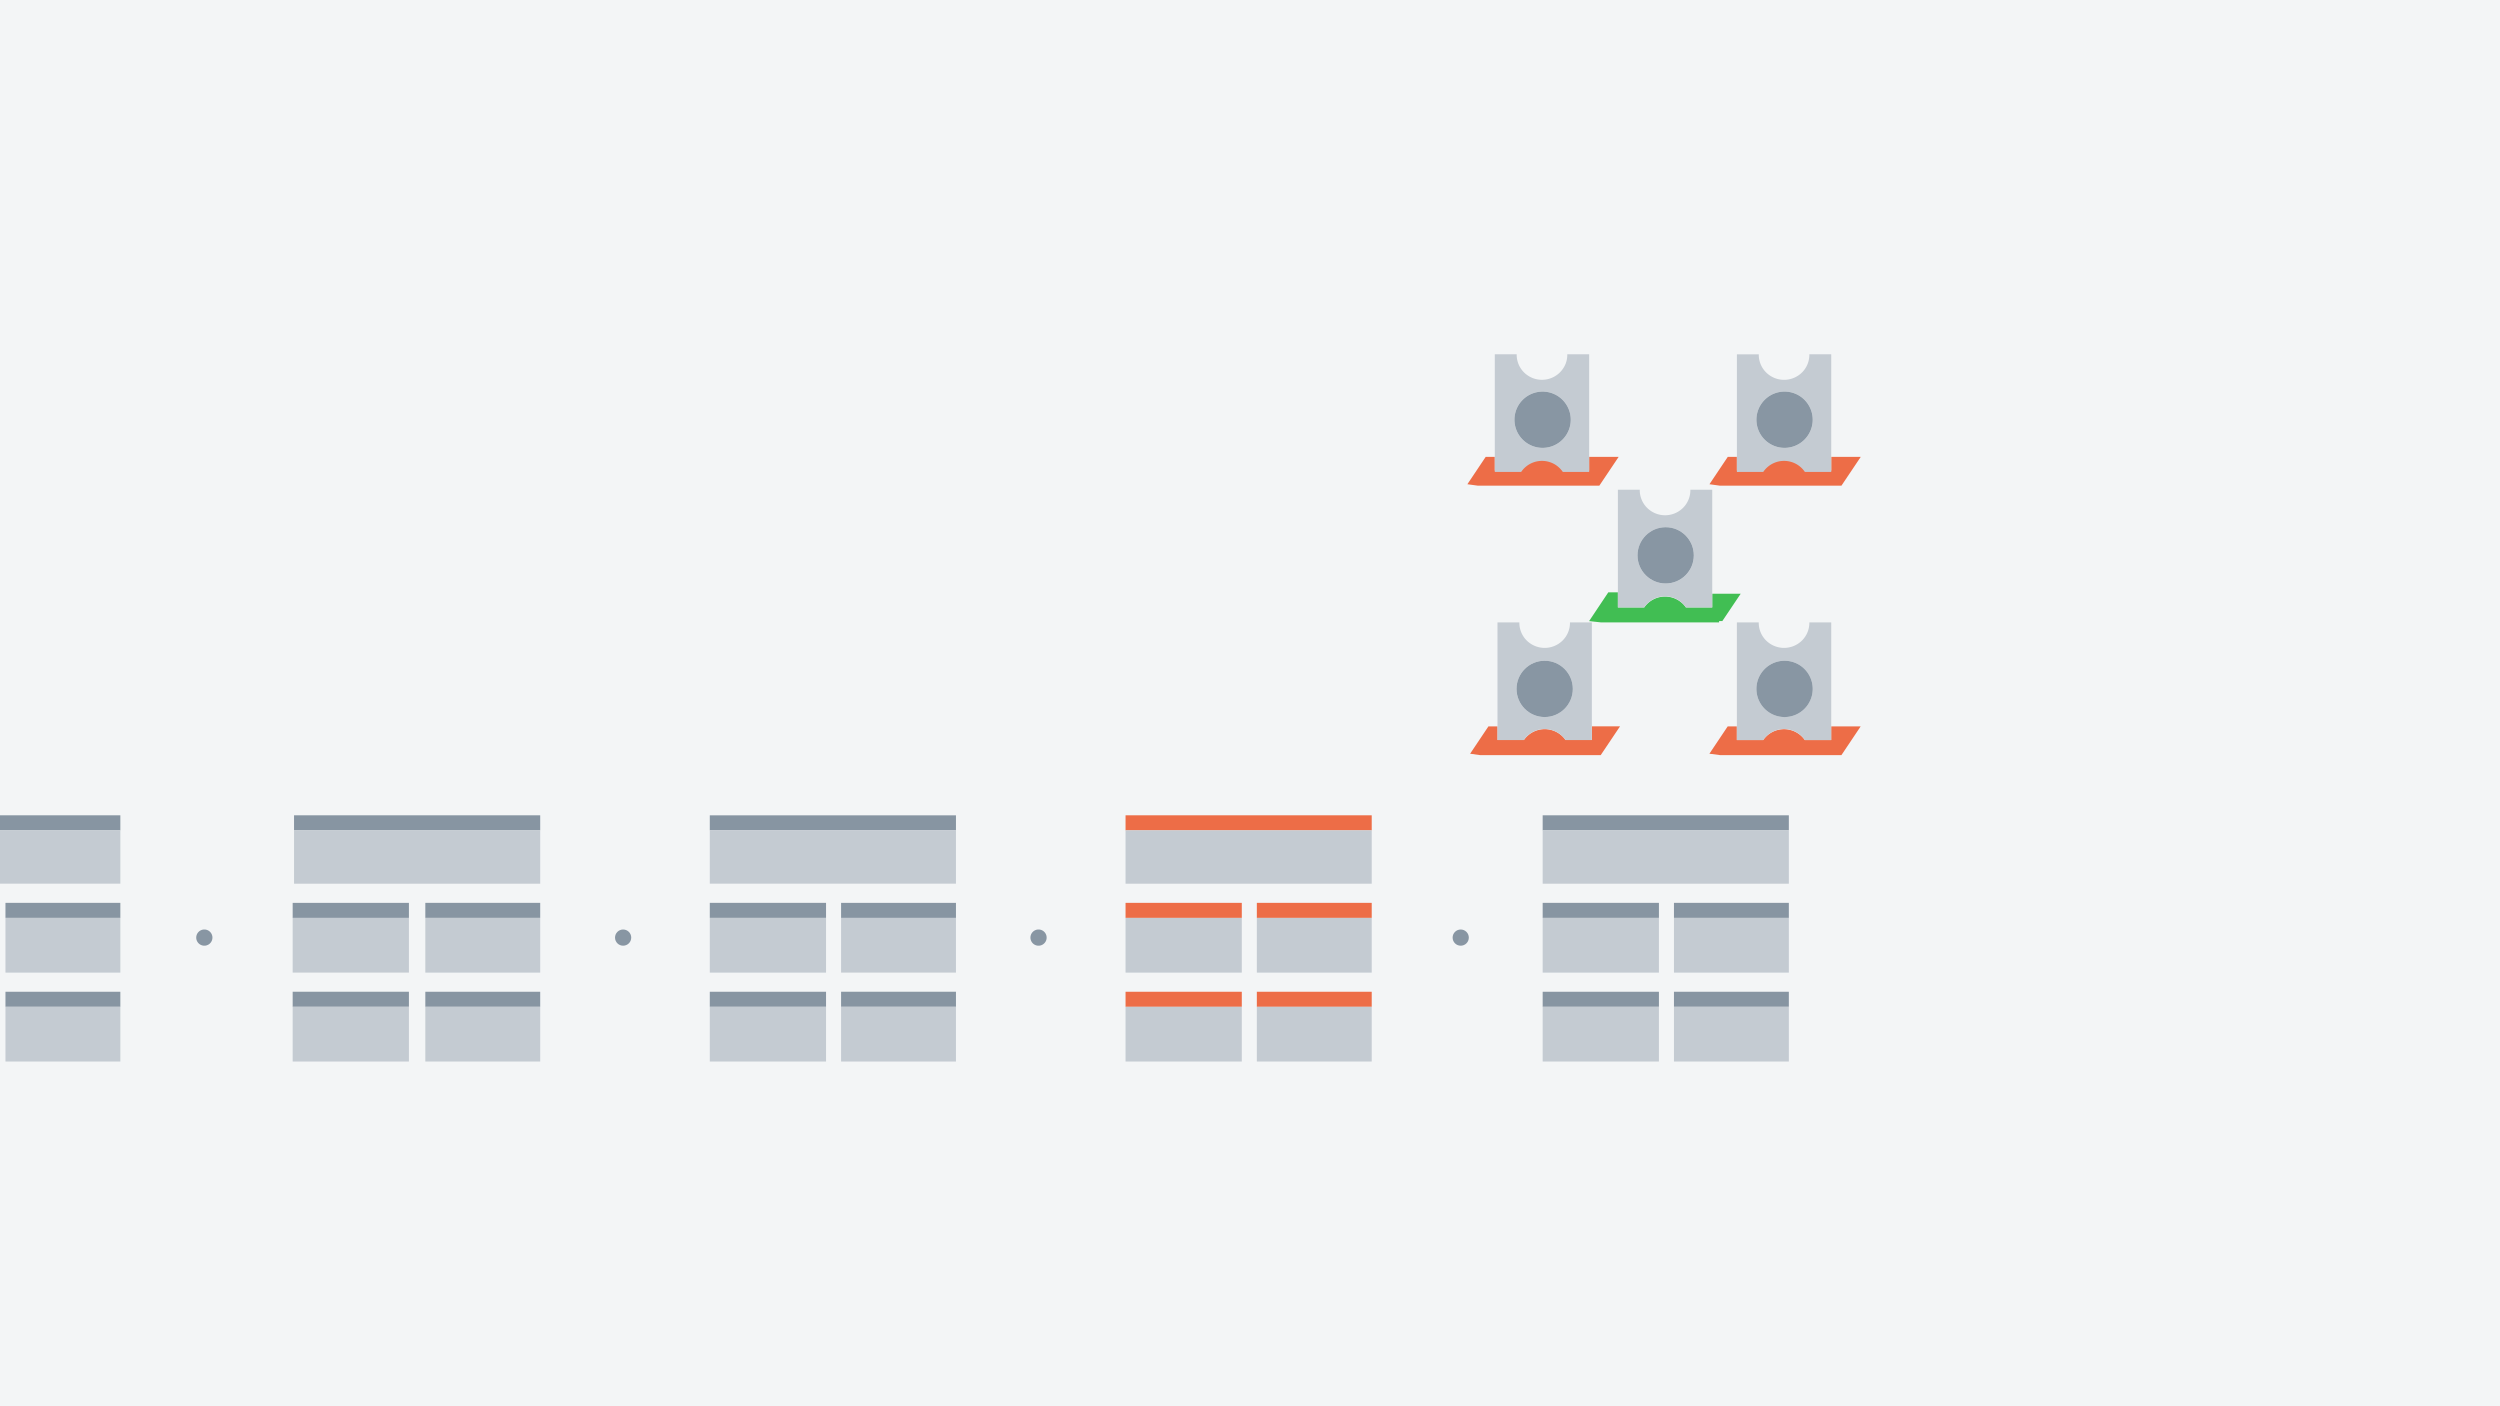 <svg xmlns="http://www.w3.org/2000/svg" xmlns:xlink="http://www.w3.org/1999/xlink" width="1920" height="1080" viewBox="0 0 1920 1080">
  <defs>
    <style>
      .cls-1 {
        fill: none;
      }

      .cls-2 {
        clip-path: url(#clip-path);
      }

      .cls-3 {
        fill: #f3f5f6;
      }

      .cls-4 {
        isolation: isolate;
      }

      .cls-5 {
        fill: #ed6d47;
      }

      .cls-6 {
        fill: #c4cbd2;
      }

      .cls-7 {
        fill: #8896a3;
      }

      .cls-8 {
        fill: #41be53;
      }

      .cls-9 {
        clip-path: url(#clip-path-3);
      }

      .cls-10 {
        fill: #8795a2;
      }

      .cls-11 {
        clip-path: url(#clip-path-5);
      }

      .cls-12 {
        clip-path: url(#clip-path-7);
      }

      .cls-13 {
        clip-path: url(#clip-path-9);
      }

      .cls-14 {
        clip-path: url(#clip-path-11);
      }

      .cls-15 {
        clip-path: url(#clip-path-12);
      }
    </style>
    <clipPath id="clip-path">
      <rect class="cls-1" width="1920" height="1080"/>
    </clipPath>
    <clipPath id="clip-path-3">
      <rect class="cls-1" x="1183.72" y="625.1" width="191.16" height="191.21"/>
    </clipPath>
    <clipPath id="clip-path-5">
      <rect class="cls-1" x="543.02" y="625.1" width="191.16" height="191.21"/>
    </clipPath>
    <clipPath id="clip-path-7">
      <rect class="cls-1" x="224.77" y="625.1" width="191.16" height="191.21"/>
    </clipPath>
    <clipPath id="clip-path-9">
      <rect class="cls-1" y="625.1" width="93.48" height="191.21"/>
    </clipPath>
    <clipPath id="clip-path-11">
      <rect class="cls-1" y="625.1" width="93.48" height="13.66"/>
    </clipPath>
    <clipPath id="clip-path-12">
      <rect class="cls-1" y="637.7" width="93.48" height="43.07"/>
    </clipPath>
  </defs>
  <title>shot_24</title>
  <g id="Layer_3" data-name="Layer 3">
    <g class="cls-2">
      <g class="cls-2">
        <rect class="cls-3" width="1920" height="1080"/>
      </g>
    </g>
    <g class="cls-4">
      <path class="cls-5" d="M1136.63,579.92h90.15l2.58,0,14.82-22.09h-21.6v10.51h-20.23a19.53,19.53,0,0,0-32,0h-20.24V557.86h-7l-14.06,21Z"/>
      <path class="cls-6" d="M1186.31,507.46a21.61,21.61,0,1,1-21.61,21.6A21.61,21.61,0,0,1,1186.31,507.46Zm-16,60.91a19.31,19.31,0,0,1,32,0h20.23V478h-16.8v.11a19.18,19.18,0,0,1-5.61,13.76,19.59,19.59,0,0,1-27.65,0,19.18,19.18,0,0,1-5.61-13.76V478h-16.8v90.35Z"/>
      <ellipse class="cls-7" cx="1186.31" cy="529.07" rx="21.61" ry="21.62"/>
      <path class="cls-5" d="M1320.87,579.92h90.77l2.58,0L1429,557.86h-22.65v10.51h-20.23a19.53,19.53,0,0,0-32,0h-20.24V557.86h-7l-14.06,21Z"/>
      <path class="cls-6" d="M1370.55,507.46a21.61,21.61,0,1,1-21.61,21.6A21.6,21.6,0,0,1,1370.55,507.46Zm-16.39,60.91a19.31,19.31,0,0,1,32,0h20.23V478h-16.81v.11a19.13,19.13,0,0,1-5.6,13.76,19.59,19.59,0,0,1-27.65,0,19.14,19.14,0,0,1-5.61-13.76V478h-16.8v90.35Z"/>
      <path class="cls-7" d="M1385.83,513.78a21.62,21.62,0,1,1-30.56,0A21.63,21.63,0,0,1,1385.83,513.78Z"/>
      <path class="cls-8" d="M1229.55,478h90.71V477l2.47,0L1336.84,456H1315v10.51h-20.23a19.53,19.53,0,0,0-32,0h-20.24V454.9h-7.35L1220.43,477Z"/>
      <path class="cls-6" d="M1279.23,404.9a21.62,21.62,0,1,1-21.6,21.6A21.61,21.61,0,0,1,1279.23,404.9Zm-16.45,61.56a19.32,19.32,0,0,1,32,0H1315V376.11h-16.8v.12A19.15,19.15,0,0,1,1292.6,390a19.57,19.57,0,0,1-27.65,0,19.15,19.15,0,0,1-5.61-13.75v-.12h-16.8v90.35Z"/>
      <ellipse class="cls-7" cx="1279.23" cy="426.51" rx="21.61" ry="21.61"/>
      <path class="cls-5" d="M1135,373h90.7l2.58,0,14.83-22.1h-22.66V361.4h-20.23a19.53,19.53,0,0,0-32,0H1148V350.89h-7l-14.06,21Z"/>
      <path class="cls-6" d="M1184.71,300.73a21.62,21.62,0,1,1-21.61,21.61A21.6,21.6,0,0,1,1184.71,300.73Zm-16.46,61.72a19.32,19.32,0,0,1,32,0h20.23V272.1h-16.8v.16a19.07,19.07,0,0,1-1.07,6.53,19.55,19.55,0,0,1-32.19,7.19,19.19,19.19,0,0,1-5.61-13.76v-.12H1148v90.35Z"/>
      <path class="cls-7" d="M1200,307.07a21.61,21.61,0,1,1-30.56,0A21.63,21.63,0,0,1,1200,307.07Z"/>
      <path class="cls-5" d="M1320.87,373h90.77l2.58,0,14.83-22.1h-22.66V361.4h-20.23a19.53,19.53,0,0,0-32,0h-20.24V350.89h-7l-14.06,21Z"/>
      <path class="cls-6" d="M1370.55,300.73a21.62,21.62,0,1,1-21.61,21.61A21.61,21.61,0,0,1,1370.55,300.73Zm-16.39,61.72a19.32,19.32,0,0,1,32,0h20.23V272.1h-16.81v.12A19.14,19.14,0,0,1,1384,286a19.59,19.59,0,0,1-27.65,0,19.15,19.15,0,0,1-5.61-13.76v-.12h-16.8v90.35Z"/>
      <path class="cls-7" d="M1385.83,307.07a21.61,21.61,0,1,1-30.56,0A21.61,21.61,0,0,1,1385.83,307.07Z"/>
      <rect class="cls-5" x="864.42" y="693.39" width="89.28" height="11.56"/>
      <polygon class="cls-6" points="953.7 734.98 953.7 704.94 864.42 704.94 864.42 746.97 953.7 746.97 953.7 734.98"/>
      <rect class="cls-5" x="965.25" y="693.39" width="88.23" height="11.56"/>
      <polygon class="cls-6" points="1053.48 734.98 1053.48 704.94 965.25 704.94 965.25 746.97 1053.48 746.97 1053.48 734.98"/>
      <rect class="cls-5" x="864.42" y="761.67" width="89.28" height="11.56"/>
      <polygon class="cls-6" points="864.42 803.18 864.42 815.25 953.7 815.25 953.7 773.23 864.42 773.23 864.42 803.18"/>
      <rect class="cls-5" x="965.25" y="761.67" width="88.23" height="11.56"/>
      <polygon class="cls-6" points="1053.48 803.18 1053.48 773.23 965.25 773.23 965.25 815.25 1053.48 815.25 1053.48 803.18"/>
      <rect class="cls-5" x="864.42" y="626.15" width="189.06" height="11.56"/>
      <polygon class="cls-6" points="1053.48 667.01 1053.48 637.7 864.42 637.7 864.42 678.68 1053.48 678.68 1053.48 667.01"/>
      <circle class="cls-7" cx="1121.83" cy="720.08" r="6.22"/>
      <path class="cls-7" d="M802,715.68a6.22,6.22,0,1,1-8.8,0A6.22,6.22,0,0,1,802,715.68Z"/>
      <circle class="cls-7" cx="478.56" cy="720.08" r="6.22"/>
      <path class="cls-7" d="M161.33,715.68a6.22,6.22,0,1,1-8.8,0A6.22,6.22,0,0,1,161.33,715.68Z"/>
    </g>
    <g class="cls-9">
      <g class="cls-9">
        <rect class="cls-10" x="1184.77" y="693.39" width="89.28" height="11.56"/>
        <polygon class="cls-6" points="1274.05 734.98 1274.05 704.94 1184.77 704.94 1184.77 746.97 1274.05 746.97 1274.05 734.98"/>
        <rect class="cls-10" x="1285.6" y="693.39" width="88.23" height="11.56"/>
        <polygon class="cls-6" points="1373.83 734.98 1373.83 704.94 1285.6 704.94 1285.6 746.97 1373.83 746.97 1373.83 734.98"/>
        <rect class="cls-10" x="1184.77" y="761.67" width="89.28" height="11.56"/>
        <polygon class="cls-6" points="1184.77 803.18 1184.77 815.25 1274.05 815.25 1274.05 773.23 1184.77 773.23 1184.77 803.18"/>
        <rect class="cls-10" x="1285.6" y="761.67" width="88.23" height="11.56"/>
        <polygon class="cls-6" points="1373.83 803.18 1373.83 773.23 1285.6 773.23 1285.6 815.25 1373.83 815.25 1373.83 803.18"/>
        <rect class="cls-10" x="1184.77" y="626.15" width="189.06" height="11.56"/>
        <polygon class="cls-6" points="1373.83 667.01 1373.83 637.7 1184.77 637.7 1184.77 678.68 1373.83 678.68 1373.83 667.01"/>
      </g>
    </g>
    <g class="cls-11">
      <g class="cls-11">
        <rect class="cls-10" x="545.12" y="693.39" width="89.28" height="11.56"/>
        <polygon class="cls-6" points="634.4 734.98 634.4 704.94 545.12 704.94 545.12 746.97 634.4 746.97 634.4 734.98"/>
        <rect class="cls-10" x="645.95" y="693.39" width="88.23" height="11.56"/>
        <polygon class="cls-6" points="734.18 734.98 734.18 704.94 645.95 704.94 645.95 746.97 734.18 746.97 734.18 734.98"/>
        <rect class="cls-10" x="545.12" y="761.67" width="89.28" height="11.56"/>
        <polygon class="cls-6" points="545.12 803.18 545.12 815.25 634.4 815.25 634.4 773.23 545.12 773.23 545.12 803.18"/>
        <rect class="cls-10" x="645.95" y="761.67" width="88.23" height="11.56"/>
        <polygon class="cls-6" points="734.18 803.18 734.18 773.23 645.95 773.23 645.95 815.25 734.18 815.25 734.18 803.18"/>
        <rect class="cls-10" x="545.12" y="626.15" width="189.06" height="11.56"/>
        <polygon class="cls-6" points="734.18 667.01 734.18 637.7 545.12 637.7 545.12 678.68 734.18 678.68 734.18 667.01"/>
      </g>
    </g>
    <g class="cls-12">
      <g class="cls-12">
        <rect class="cls-10" x="224.77" y="693.39" width="89.28" height="11.56"/>
        <polygon class="cls-6" points="314.05 734.98 314.05 704.94 224.77 704.94 224.77 746.97 314.05 746.97 314.05 734.98"/>
        <rect class="cls-10" x="326.65" y="693.39" width="88.23" height="11.56"/>
        <polygon class="cls-6" points="414.88 734.98 414.88 704.94 326.65 704.94 326.65 746.97 414.88 746.97 414.88 734.98"/>
        <rect class="cls-10" x="224.77" y="761.67" width="89.28" height="11.56"/>
        <polygon class="cls-6" points="224.77 803.18 224.77 815.25 314.05 815.25 314.05 773.23 224.77 773.23 224.77 803.18"/>
        <rect class="cls-10" x="326.65" y="761.67" width="88.23" height="11.56"/>
        <polygon class="cls-6" points="414.88 803.18 414.88 773.23 326.65 773.23 326.65 815.25 414.88 815.25 414.88 803.18"/>
        <rect class="cls-10" x="225.82" y="626.15" width="189.06" height="11.56"/>
        <polygon class="cls-6" points="414.88 667.01 414.88 637.7 225.82 637.7 225.82 678.68 414.88 678.68 414.88 667.01"/>
      </g>
    </g>
    <g class="cls-13">
      <g class="cls-13">
        <rect class="cls-10" x="4.2" y="693.39" width="88.23" height="11.56"/>
        <polygon class="cls-6" points="92.43 734.98 92.43 704.94 4.2 704.94 4.2 746.97 92.43 746.97 92.43 734.98"/>
        <rect class="cls-10" x="4.2" y="761.67" width="88.23" height="11.56"/>
        <polygon class="cls-6" points="92.43 803.18 92.43 773.23 4.2 773.23 4.2 815.25 92.43 815.25 92.43 803.18"/>
        <g class="cls-14">
          <rect class="cls-10" x="-96.63" y="626.15" width="189.06" height="11.56"/>
        </g>
        <g class="cls-15">
          <polygon class="cls-6" points="92.43 667.01 92.43 637.7 -96.63 637.7 -96.63 678.68 92.43 678.68 92.43 667.01"/>
        </g>
      </g>
    </g>
  </g>
</svg>

